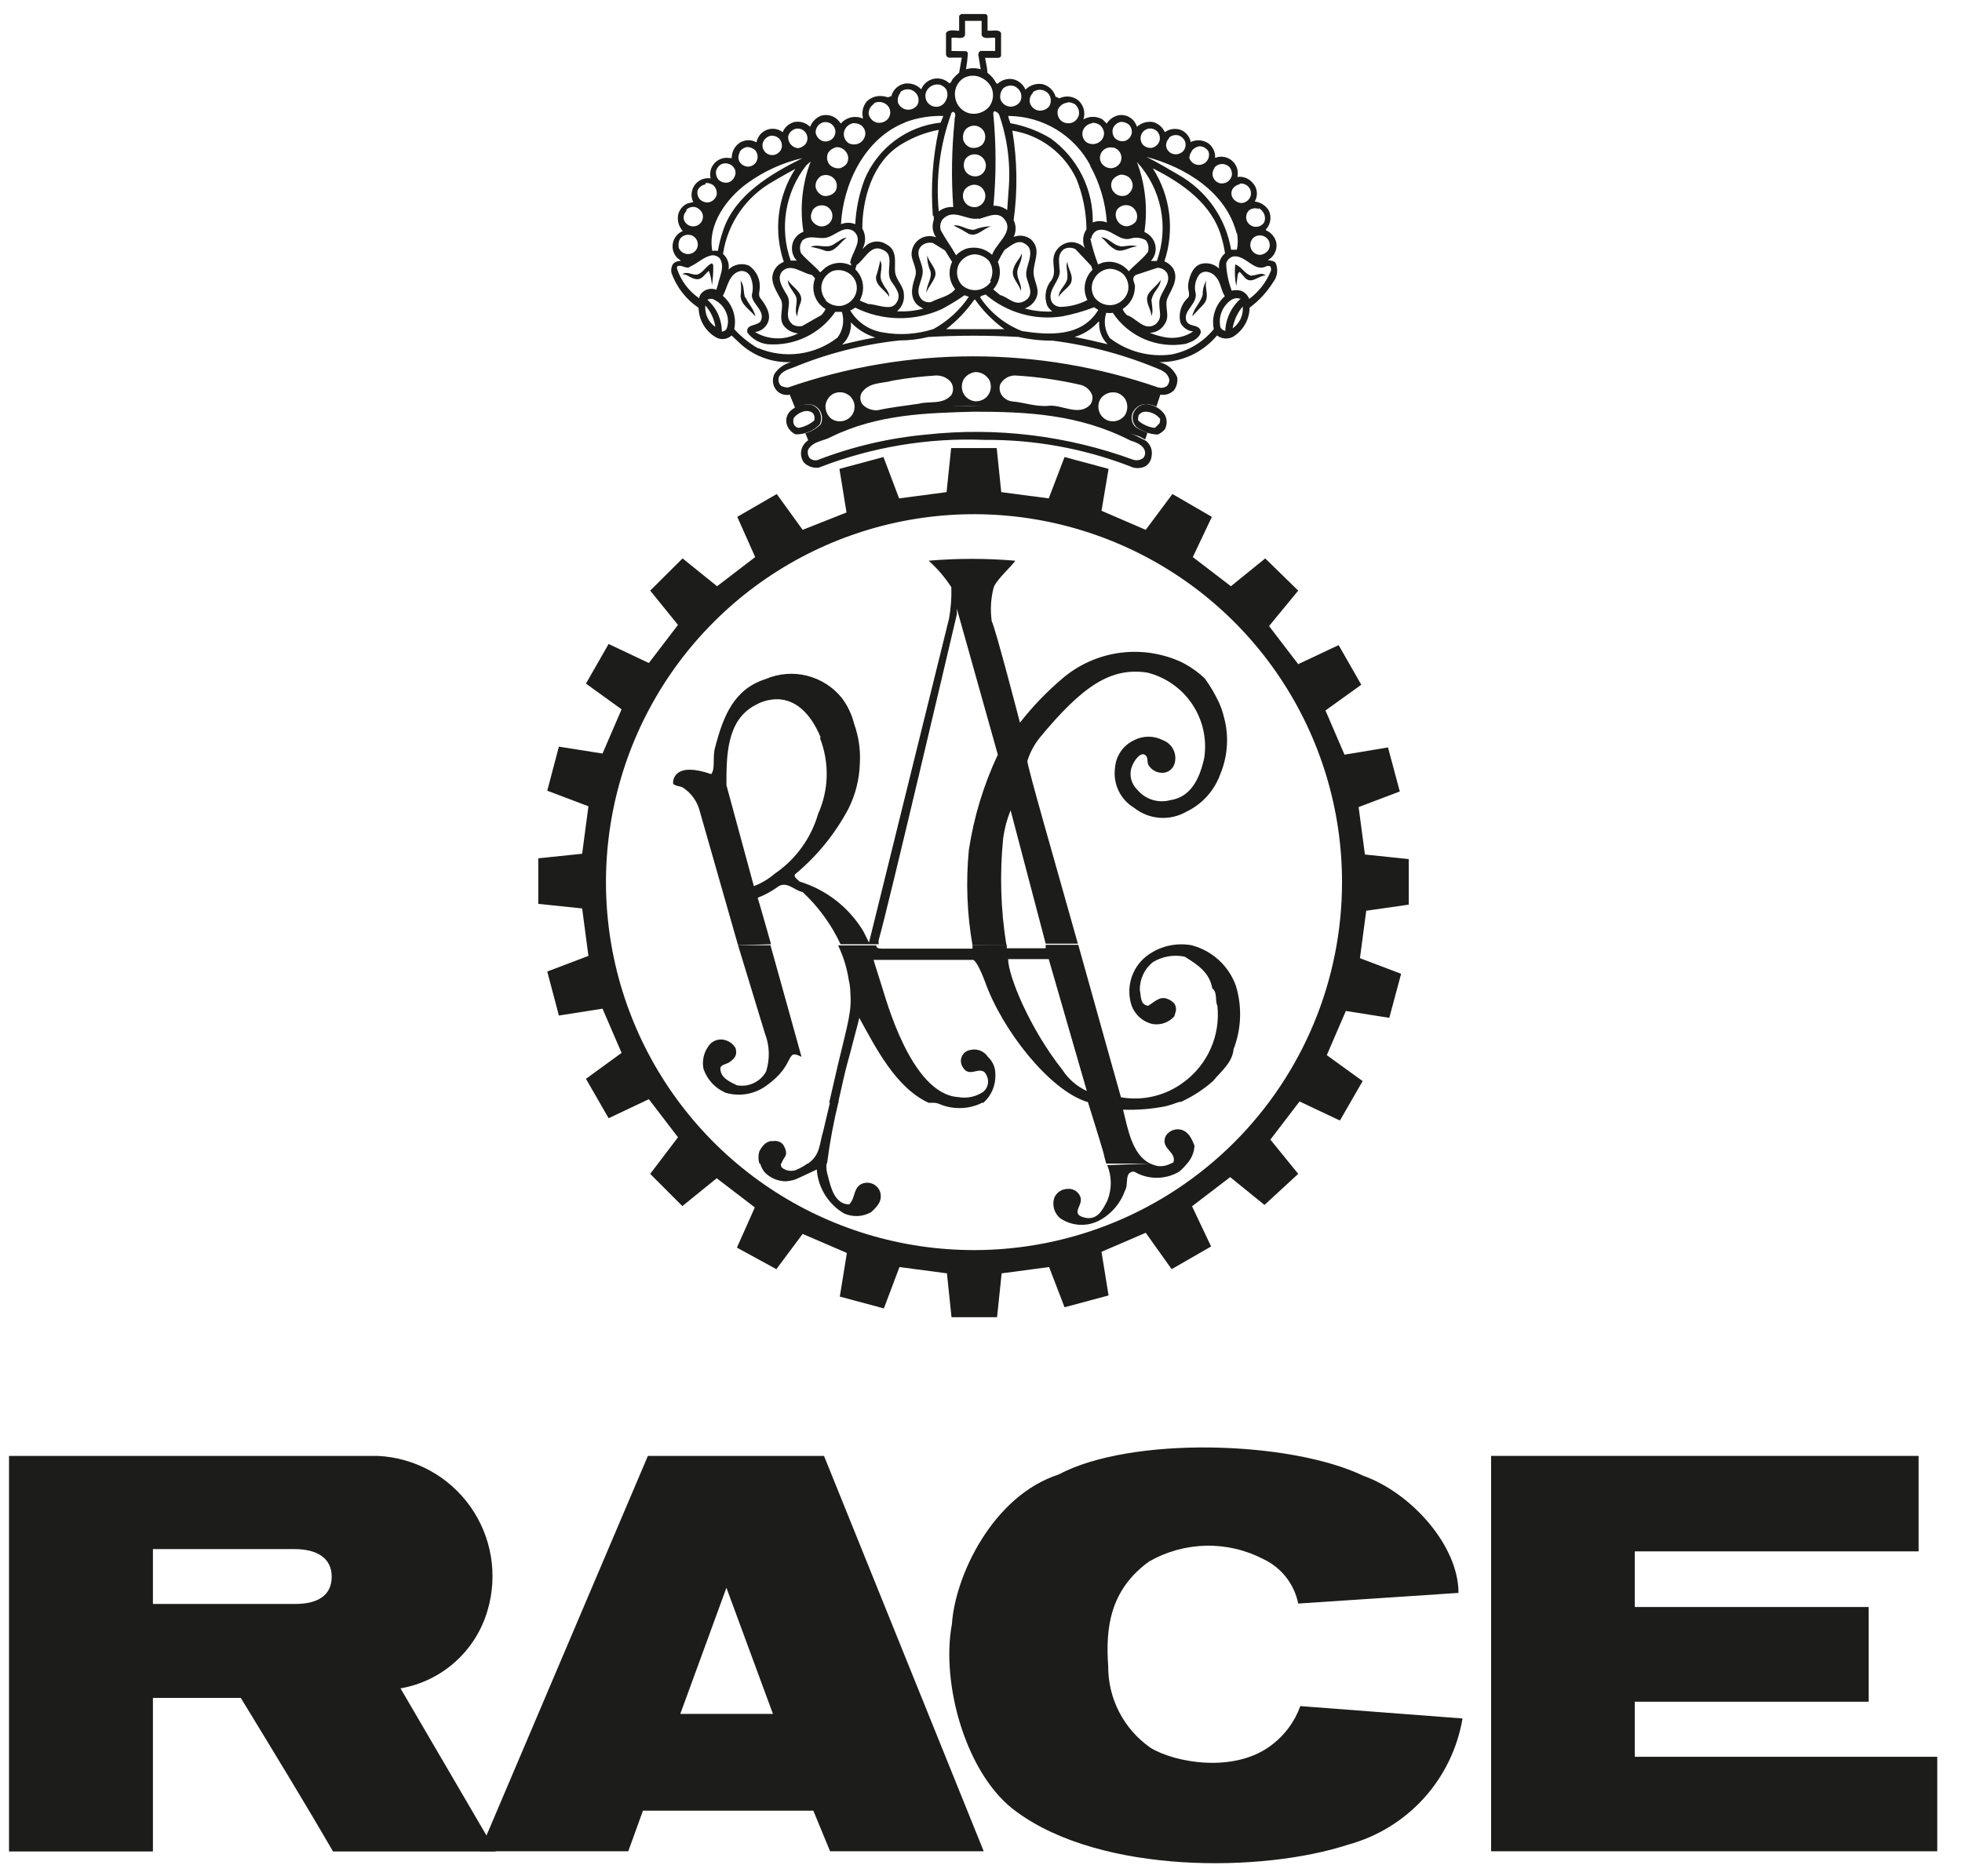 <svg width="69" height="66" viewBox="0 0 69 66" fill="none" xmlns="http://www.w3.org/2000/svg">
<g id="Group 412">
<path id="Vector" fill-rule="evenodd" clip-rule="evenodd" d="M11.665 55.463C11.665 54.793 11.129 54.492 10.358 54.492H5.378V56.422H10.358C11.176 56.429 11.665 56.12 11.665 55.463ZM13.281 51.214C13.924 51.244 14.552 51.42 15.117 51.729C15.682 52.038 16.169 52.471 16.541 52.996C16.913 53.522 17.161 54.125 17.265 54.76C17.369 55.396 17.327 56.047 17.142 56.663C16.938 57.358 16.544 57.982 16.003 58.464C15.463 58.947 14.799 59.268 14.085 59.391L17.437 65.129H11.712C10.707 63.393 9.574 61.543 8.468 59.726H5.378V65.129H0.317V51.214H13.281Z" fill="#1C1C1B"/>
<path id="Vector_2" fill-rule="evenodd" clip-rule="evenodd" d="M28.979 51.214L34.596 65.122H29.193L28.604 63.694H22.611L22.095 65.122H16.873L22.785 51.214H28.979ZM25.547 55.852L23.925 60.289H27.183L25.547 55.852Z" fill="#1C1C1B"/>
<path id="Vector_3" fill-rule="evenodd" clip-rule="evenodd" d="M47.941 51.911C49.644 52.521 51.293 54.377 51.293 56.033L45.656 56.408C45.588 56.071 45.443 55.754 45.231 55.483C45.019 55.212 44.747 54.994 44.436 54.847C43.812 54.522 43.117 54.359 42.415 54.373C41.712 54.388 41.024 54.578 40.414 54.927C39.026 55.932 38.879 57.273 38.973 58.614C38.97 59.175 39.103 59.729 39.361 60.227C39.619 60.725 39.994 61.154 40.454 61.476C41.299 62.005 43.45 62.401 44.758 61.355C45.203 61.01 45.54 60.545 45.729 60.015L51.434 60.45C51.258 61.497 50.785 62.471 50.073 63.258C49.36 64.044 48.436 64.61 47.412 64.888C44.416 65.873 38.758 65.933 35.762 63.741C33.986 62.481 33.081 59.244 33.477 57.132C33.59 55.423 34.918 52.621 37.223 51.871C39.777 50.51 45.361 50.678 47.941 51.911Z" fill="#1C1C1B"/>
<path id="Vector_4" fill-rule="evenodd" clip-rule="evenodd" d="M67.474 51.214V54.572H57.493V56.529H65.717V59.861H57.493V61.798H68.13V65.122H52.439V51.214H67.474Z" fill="#1C1C1B"/>
<path id="Vector_5" d="M39.918 15.005C39.855 14.938 39.814 14.853 39.801 14.762C39.788 14.671 39.803 14.578 39.844 14.495C39.887 14.413 39.952 14.343 40.031 14.293C40.109 14.244 40.2 14.216 40.293 14.214C40.423 14.217 40.551 14.247 40.669 14.301L40.836 13.798C36.642 12.213 32.014 12.213 27.819 13.798L27.766 13.865L27.967 14.361C28.14 14.245 28.351 14.2 28.557 14.234C28.665 14.267 28.759 14.336 28.825 14.428C28.872 14.501 28.901 14.585 28.908 14.671C28.915 14.758 28.9 14.845 28.865 14.924C28.714 15.074 28.527 15.183 28.322 15.239L28.443 15.534C28.443 15.534 32.672 12.853 40.072 15.353L40.273 15.46L40.354 15.226C40.199 15.172 40.053 15.098 39.918 15.005ZM30.011 14.515C29.975 14.598 29.917 14.669 29.844 14.722C29.771 14.775 29.685 14.808 29.596 14.817C29.465 14.833 29.334 14.8 29.227 14.723C29.16 14.666 29.108 14.593 29.074 14.512C29.04 14.43 29.026 14.342 29.032 14.254C29.043 14.173 29.073 14.095 29.118 14.026C29.163 13.958 29.223 13.9 29.294 13.858C29.393 13.806 29.507 13.787 29.618 13.803C29.729 13.82 29.831 13.873 29.91 13.952C29.981 14.026 30.028 14.118 30.046 14.219C30.064 14.319 30.052 14.422 30.011 14.515ZM33.456 13.899C33.148 14.247 32.685 14.1 32.324 14.2C31.848 14.274 31.358 14.321 30.883 14.428C30.786 14.438 30.689 14.427 30.598 14.396C30.506 14.364 30.423 14.314 30.353 14.247C30.3 14.189 30.268 14.115 30.259 14.037C30.251 13.959 30.267 13.88 30.306 13.812C30.574 13.43 31.043 13.496 31.392 13.389C31.898 13.3 32.408 13.24 32.92 13.208C33.012 13.206 33.104 13.223 33.189 13.257C33.274 13.292 33.352 13.344 33.416 13.409C33.473 13.477 33.508 13.56 33.515 13.648C33.522 13.735 33.502 13.823 33.456 13.899ZM34.71 13.952C34.653 14.011 34.584 14.056 34.507 14.084C34.431 14.112 34.349 14.122 34.267 14.113C34.174 14.099 34.086 14.059 34.013 13.999C33.94 13.939 33.884 13.86 33.852 13.771C33.83 13.698 33.822 13.621 33.83 13.545C33.838 13.469 33.862 13.396 33.899 13.329C33.945 13.263 34.005 13.207 34.074 13.166C34.144 13.124 34.221 13.097 34.301 13.088C34.404 13.086 34.506 13.114 34.595 13.167C34.684 13.22 34.756 13.297 34.804 13.389C34.843 13.482 34.856 13.585 34.839 13.684C34.822 13.784 34.778 13.877 34.71 13.952ZM38.349 14.227C37.954 14.663 37.344 14.227 36.895 14.274C36.446 14.321 36.044 14.16 35.595 14.12C35.519 14.111 35.446 14.085 35.381 14.044C35.316 14.004 35.261 13.95 35.219 13.885C35.187 13.833 35.166 13.774 35.158 13.713C35.15 13.652 35.154 13.589 35.172 13.53C35.221 13.432 35.297 13.35 35.391 13.293C35.484 13.236 35.592 13.207 35.702 13.208C36.483 13.254 37.259 13.366 38.021 13.543C38.113 13.569 38.196 13.617 38.265 13.682C38.334 13.748 38.386 13.829 38.416 13.919C38.434 14.026 38.41 14.136 38.349 14.227ZM39.563 14.602C39.507 14.68 39.431 14.74 39.344 14.778C39.257 14.816 39.161 14.829 39.067 14.817C38.974 14.804 38.888 14.766 38.815 14.707C38.743 14.648 38.689 14.57 38.658 14.482C38.629 14.402 38.62 14.316 38.632 14.232C38.643 14.148 38.675 14.068 38.725 13.999C38.791 13.919 38.878 13.86 38.977 13.827C39.075 13.795 39.181 13.792 39.281 13.818C39.414 13.859 39.525 13.951 39.59 14.073C39.63 14.156 39.649 14.249 39.644 14.341C39.639 14.434 39.611 14.524 39.563 14.602Z" fill="#1C1C1B"/>
<path id="Vector_6" d="M28.791 14.428C28.726 14.336 28.632 14.268 28.523 14.234C28.397 14.214 28.267 14.222 28.145 14.258C28.022 14.294 27.908 14.357 27.813 14.442C27.751 14.495 27.704 14.565 27.677 14.642C27.649 14.72 27.643 14.803 27.659 14.884C27.677 14.971 27.716 15.052 27.772 15.12C27.828 15.189 27.899 15.244 27.98 15.28C28.139 15.282 28.297 15.252 28.443 15.191C28.59 15.13 28.722 15.039 28.832 14.924C28.867 14.845 28.881 14.758 28.874 14.671C28.867 14.585 28.839 14.501 28.791 14.428ZM28.631 14.797C28.474 14.927 28.287 15.015 28.088 15.052C28.052 15.046 28.019 15.032 27.99 15.011C27.961 14.99 27.937 14.963 27.92 14.931C27.89 14.856 27.89 14.772 27.92 14.696C28.067 14.509 28.389 14.361 28.59 14.536C28.618 14.572 28.636 14.616 28.643 14.661C28.65 14.707 28.646 14.753 28.631 14.797Z" fill="#1C1C1B"/>
<path id="Vector_7" d="M40.964 14.589C40.889 14.479 40.789 14.388 40.673 14.323C40.556 14.258 40.427 14.22 40.294 14.214C40.206 14.221 40.122 14.25 40.049 14.3C39.976 14.349 39.917 14.416 39.878 14.495C39.837 14.578 39.822 14.671 39.835 14.762C39.848 14.853 39.889 14.938 39.952 15.005C40.169 15.18 40.437 15.279 40.716 15.286C40.81 15.244 40.895 15.182 40.964 15.105C41.007 15.026 41.029 14.937 41.029 14.847C41.029 14.757 41.007 14.668 40.964 14.589ZM40.743 14.918C40.706 14.972 40.658 15.018 40.602 15.052C40.395 15.024 40.199 14.938 40.039 14.804C39.999 14.737 40.039 14.69 40.039 14.616C40.066 14.574 40.104 14.539 40.149 14.516C40.193 14.492 40.243 14.481 40.294 14.482C40.39 14.485 40.485 14.508 40.572 14.551C40.659 14.594 40.735 14.655 40.796 14.73C40.805 14.794 40.793 14.86 40.763 14.918H40.743Z" fill="#1C1C1B"/>
<path id="Vector_8" d="M40.293 15.501C39.905 15.3 39.507 15.118 39.1 14.958C37.931 14.532 36.698 14.305 35.454 14.287C35.327 14.298 35.199 14.298 35.072 14.287H33.59C32.074 14.271 30.571 14.565 29.173 15.152C28.851 15.326 28.422 15.353 28.228 15.702C28.183 15.79 28.163 15.89 28.17 15.989C28.177 16.088 28.211 16.183 28.268 16.265C28.336 16.337 28.42 16.39 28.514 16.422C28.607 16.454 28.707 16.462 28.805 16.446C30.661 15.724 32.646 15.393 34.636 15.474C36.377 15.461 38.105 15.774 39.73 16.399C39.816 16.443 39.911 16.467 40.008 16.467C40.105 16.467 40.201 16.443 40.286 16.399C40.348 16.359 40.399 16.306 40.436 16.243C40.473 16.18 40.495 16.11 40.501 16.037C40.519 15.937 40.51 15.834 40.473 15.739C40.436 15.645 40.374 15.562 40.293 15.501ZM40.186 16.124C40.138 16.157 40.082 16.179 40.024 16.187C39.966 16.195 39.907 16.19 39.851 16.171C37.529 15.322 35.043 15.019 32.585 15.286C31.264 15.407 29.967 15.711 28.731 16.191C28.687 16.198 28.642 16.195 28.6 16.183C28.557 16.172 28.517 16.152 28.483 16.124C28.448 16.082 28.424 16.031 28.413 15.977C28.403 15.924 28.406 15.868 28.422 15.816C28.597 15.514 28.952 15.521 29.22 15.373C30.856 14.569 32.572 14.529 34.247 14.482C36.111 14.482 37.941 14.569 39.75 15.494C39.945 15.561 40.206 15.641 40.266 15.876C40.276 15.92 40.274 15.966 40.261 16.009C40.249 16.053 40.225 16.092 40.193 16.124H40.186Z" fill="#1C1C1B"/>
<path id="Vector_9" d="M49.543 31.822V30.22L48.002 30.059L47.78 28.39L49.228 27.841L48.813 26.292L47.284 26.547L46.614 24.992L47.874 24.087L47.077 22.693L45.656 23.363L44.63 22.023L45.656 20.776L44.496 19.643L43.289 20.622L41.949 19.596L42.619 18.182L41.232 17.378L40.293 18.638L38.738 17.967L38.986 16.493L37.438 16.077L36.882 17.532L35.212 17.311L35.052 15.762H33.45L33.289 17.311L31.62 17.532L31.07 16.077L29.522 16.493L29.77 18.028L28.228 18.638L27.317 17.378L25.929 18.182L26.559 19.596L25.218 20.622L24.005 19.643L22.866 20.776L23.844 21.982L22.819 23.323L21.404 22.653L20.607 24.047L21.86 24.952L21.19 26.507L19.655 26.265L19.246 27.814L20.694 28.363L20.473 30.032L18.931 30.193V31.795L20.473 31.956L20.694 33.625L19.246 34.175L19.655 35.723L21.19 35.482L21.86 37.037L20.607 37.949L21.404 39.336L22.819 38.666L23.844 40.006L22.866 41.293L23.998 42.426L25.205 41.447L26.546 42.473L25.916 43.887L27.303 44.645L28.228 43.405L29.783 44.075L29.535 45.61L31.084 46.026L31.633 44.571L33.302 44.792L33.463 46.334H35.065L35.226 44.792L36.895 44.571L37.438 45.985L38.986 45.57L38.738 44.035L40.293 43.365L41.205 44.645L42.592 43.847L41.922 42.433L43.263 41.407L44.469 42.386L45.656 41.293L44.677 40.087L45.703 38.746L47.123 39.417L47.921 38.029L46.661 37.117L47.331 35.562L48.859 35.804L49.275 34.255L47.827 33.706L48.048 32.037L49.543 31.822ZM34.261 43.974C31.7 43.976 29.197 43.218 27.067 41.796C24.938 40.374 23.278 38.353 22.297 35.987C21.317 33.622 21.06 31.019 21.559 28.508C22.058 25.996 23.291 23.689 25.102 21.879C26.912 20.068 29.219 18.836 31.73 18.336C34.242 17.837 36.845 18.094 39.21 19.075C41.576 20.055 43.597 21.715 45.019 23.845C46.44 25.974 47.199 28.477 47.197 31.038C47.195 34.468 45.832 37.758 43.406 40.184C40.98 42.609 37.691 43.973 34.261 43.974Z" fill="#1C1C1B"/>
<path id="Vector_10" fill-rule="evenodd" clip-rule="evenodd" d="M27.464 40.931C27.459 40.957 27.46 40.984 27.467 41.01C27.474 41.035 27.487 41.059 27.504 41.079C27.582 41.14 27.677 41.177 27.775 41.185C27.874 41.194 27.973 41.173 28.061 41.126C28.179 41.073 28.291 41.008 28.396 40.931H29.066C29.053 41.083 29.071 41.236 29.12 41.38C29.213 41.756 29.354 42.366 29.864 42.366C30.091 42.151 29.998 41.769 30.326 41.635C30.387 41.612 30.452 41.602 30.518 41.604C30.583 41.607 30.647 41.623 30.706 41.651C30.765 41.679 30.817 41.719 30.86 41.768C30.903 41.817 30.936 41.875 30.956 41.937C31.043 42.265 30.829 42.46 30.634 42.641C30.489 42.723 30.327 42.769 30.16 42.776C29.993 42.783 29.828 42.751 29.676 42.681C29.405 42.52 29.177 42.295 29.011 42.027C28.845 41.758 28.747 41.454 28.724 41.139C27.947 41.501 27.994 41.514 27.638 41.555C27.498 41.554 27.359 41.525 27.23 41.47C27.102 41.414 26.985 41.334 26.888 41.233C26.818 41.143 26.766 41.041 26.733 40.931H27.464ZM40.454 40.931C40.542 40.972 40.634 41.002 40.729 41.019C40.882 41.034 41.036 41.004 41.171 40.931H41.748C41.665 41.033 41.573 41.128 41.473 41.213C41.233 41.356 40.958 41.431 40.679 41.431C40.399 41.431 40.125 41.356 39.885 41.213C39.523 41.213 39.703 41.655 39.563 41.883C39.41 42.317 39.105 42.681 38.705 42.909C38.485 43.034 38.235 43.095 37.982 43.085C37.73 43.074 37.485 42.992 37.277 42.848C37.175 42.76 37.102 42.644 37.067 42.513C37.032 42.383 37.038 42.245 37.083 42.118C37.123 42.033 37.185 41.961 37.263 41.909C37.341 41.857 37.431 41.827 37.525 41.823C37.618 41.81 37.712 41.827 37.794 41.872C37.876 41.916 37.941 41.986 37.981 42.071C38.142 42.379 37.619 42.681 38.108 42.822C38.597 42.962 38.779 42.547 38.939 42.245C39.106 41.842 39.106 41.389 38.939 40.985L40.454 40.931Z" fill="#1C1C1B"/>
<path id="Vector_11" fill-rule="evenodd" clip-rule="evenodd" d="M29.495 38.733C29.317 39.457 29.18 40.191 29.086 40.931H28.416C28.858 40.616 28.805 40.261 28.959 39.758L29.2 38.733H29.495ZM34.603 38.733L34.469 38.827C34.239 38.927 33.992 38.979 33.741 38.979C33.491 38.979 33.243 38.927 33.014 38.827C32.9 38.794 32.788 38.753 32.679 38.706L34.603 38.733ZM41.533 38.733C41.359 38.805 41.18 38.866 40.997 38.914C40.503 39.012 39.999 39.052 39.496 39.035C39.657 39.665 39.804 40.623 40.454 40.931H38.906C38.866 40.791 38.826 40.657 38.799 40.523C38.691 40.141 38.249 38.733 38.249 38.733H41.533ZM26.707 40.931C26.663 40.789 26.663 40.638 26.707 40.496C26.801 40.315 26.955 40.114 27.196 40.141C27.26 40.128 27.326 40.134 27.388 40.156C27.449 40.178 27.503 40.217 27.545 40.268C27.612 40.389 27.699 40.556 27.605 40.697C27.552 40.769 27.509 40.848 27.478 40.931H26.707ZM41.172 40.931L41.265 40.891C41.393 40.509 40.789 40.409 40.997 39.959C41.055 39.867 41.141 39.796 41.242 39.757C41.344 39.718 41.456 39.714 41.56 39.745C41.822 39.832 41.916 40.08 42.009 40.301C41.996 40.535 41.904 40.757 41.748 40.931H41.172Z" fill="#1C1C1B"/>
<path id="Vector_12" fill-rule="evenodd" clip-rule="evenodd" d="M27.096 33.25C27.558 34.899 28.188 37.178 28.188 37.178C27.598 36.863 28.014 37.446 26.941 38.197C26.738 38.344 26.503 38.442 26.256 38.484C26.008 38.526 25.754 38.51 25.514 38.438C25.335 38.36 25.174 38.246 25.041 38.103C24.908 37.96 24.807 37.791 24.743 37.607C24.713 37.469 24.713 37.328 24.742 37.19C24.771 37.053 24.828 36.923 24.91 36.809C24.975 36.705 25.075 36.628 25.191 36.59C25.308 36.552 25.433 36.556 25.547 36.601C25.683 36.65 25.797 36.745 25.869 36.87C25.929 37.097 25.869 37.225 25.621 37.386C25.487 37.446 25.339 37.466 25.333 37.587C25.333 37.915 25.681 38.063 25.916 38.176C26.116 38.214 26.322 38.187 26.506 38.1C26.69 38.014 26.842 37.871 26.941 37.694C27.082 37.256 27.068 36.782 26.901 36.353L25.956 33.25H27.096ZM34.201 33.25V33.371H33.812C32.847 33.371 32.123 33.371 31.131 33.371C30.923 33.371 30.822 33.371 30.816 33.257H29.475C29.66 33.643 29.786 34.054 29.85 34.477C29.883 34.611 29.901 34.748 29.904 34.885C29.958 35.556 29.837 35.924 29.468 37.453L29.16 38.793H29.475L29.676 37.902C29.736 37.62 29.904 37.024 29.904 37.024C29.904 37.024 30.058 36.414 30.166 36.025L30.219 35.804C30.802 36.863 31.506 38.264 32.659 38.793H34.583C34.723 38.669 34.834 38.514 34.907 38.342C34.98 38.169 35.013 37.982 35.005 37.794C35.008 37.679 34.986 37.564 34.941 37.458C34.896 37.352 34.828 37.256 34.744 37.178C34.677 37.077 34.581 36.999 34.468 36.955C34.354 36.912 34.23 36.905 34.114 36.937C34.049 36.948 33.988 36.976 33.937 37.017C33.886 37.058 33.846 37.112 33.821 37.173C33.796 37.234 33.787 37.3 33.795 37.365C33.803 37.431 33.827 37.493 33.865 37.547C34.114 37.975 34.536 37.372 34.717 37.875C34.752 37.966 34.759 38.066 34.735 38.161C34.711 38.256 34.657 38.341 34.583 38.404C34.324 38.581 34.006 38.648 33.698 38.592C32.022 38.485 31.131 35.033 31.017 34.711C30.769 33.934 30.722 33.766 30.722 33.766H34.194C34.194 33.766 34.308 33.659 34.636 34.517C35.226 36.206 36.895 38.344 38.229 38.76H41.534C41.946 38.571 42.327 38.323 42.666 38.022C42.941 37.681 43.337 37.392 43.384 36.903C43.658 36.191 43.687 35.407 43.464 34.678C43.34 34.33 43.133 34.019 42.861 33.77C42.588 33.521 42.259 33.342 41.902 33.25C41.616 33.199 41.323 33.21 41.041 33.282C40.76 33.355 40.498 33.488 40.273 33.672C40.049 33.863 39.882 34.113 39.792 34.394C39.702 34.675 39.693 34.975 39.764 35.261C39.809 35.449 39.907 35.621 40.046 35.756C40.184 35.892 40.359 35.985 40.548 36.025C40.686 36.045 40.827 36.031 40.959 35.983C41.09 35.935 41.207 35.855 41.299 35.75C41.346 35.583 41.406 35.469 41.299 35.301C41.23 35.224 41.142 35.166 41.044 35.133C40.776 35.033 40.589 35.261 40.374 35.381C40.086 35.334 40.133 35.033 40.086 34.832C40.081 34.644 40.12 34.457 40.199 34.286C40.278 34.115 40.395 33.965 40.542 33.846C40.877 33.642 41.277 33.573 41.661 33.652C42.097 33.92 42.539 34.202 42.633 34.765C42.827 34.919 42.72 35.187 42.814 35.381C42.868 35.892 42.788 36.409 42.581 36.879C42.374 37.35 42.048 37.758 41.634 38.063C41.322 38.299 40.965 38.469 40.584 38.561C40.203 38.654 39.808 38.666 39.422 38.599C39.422 38.599 38.692 36.005 37.921 33.236H36.775V33.357H35.407C35.404 33.317 35.404 33.277 35.407 33.236L34.201 33.25ZM36.882 33.739L38.222 38.378C37.869 38.214 37.569 37.954 37.358 37.627C36.205 36.172 35.454 34.316 35.454 33.739H36.882Z" fill="#1C1C1B"/>
<path id="Vector_13" fill-rule="evenodd" clip-rule="evenodd" d="M25.956 33.25L24.616 28.558C24.531 28.2 24.31 27.889 23.999 27.693C23.912 27.653 23.67 27.64 23.67 27.539C23.67 27.439 23.717 26.782 25.011 27.231C25.165 27.043 25.051 26.661 25.145 26.306C25.44 25.173 25.815 24.241 26.928 23.886C27.387 23.69 27.897 23.649 28.381 23.77C28.866 23.891 29.297 24.167 29.609 24.556C29.812 24.826 29.957 25.134 30.038 25.461C30.199 25.907 30.267 26.382 30.239 26.855C30.223 27.405 30.088 27.945 29.844 28.437C29.376 29.324 28.738 30.11 27.967 30.75C27.887 30.837 28.061 30.951 28.121 31.011C29.062 31.298 29.862 31.924 30.367 32.767L30.561 33.156L33.376 21.761C33.441 21.396 33.468 21.026 33.457 20.655C33.233 20.311 32.965 19.997 32.659 19.724C33.672 19.637 34.69 19.637 35.702 19.724C35.655 19.844 35.032 20.394 34.945 20.669C34.844 21.056 34.822 21.459 34.878 21.855C34.998 22.056 35.87 25.421 35.87 25.421C36.313 24.853 36.814 24.332 37.364 23.866C37.935 23.378 38.635 23.066 39.379 22.965C40.123 22.864 40.88 22.979 41.56 23.296C41.856 23.446 42.13 23.638 42.371 23.866C42.566 24.135 42.734 24.422 42.874 24.724C42.948 24.89 43.006 25.063 43.048 25.24C43.224 25.895 43.179 26.59 42.921 27.217C42.818 27.509 42.659 27.778 42.452 28.008C42.245 28.238 41.994 28.425 41.715 28.558C41.43 28.719 41.104 28.792 40.778 28.767C40.452 28.742 40.141 28.62 39.885 28.417C39.646 28.273 39.455 28.063 39.336 27.811C39.217 27.559 39.175 27.278 39.214 27.003C39.23 26.797 39.3 26.599 39.418 26.429C39.536 26.259 39.697 26.124 39.885 26.038C40.041 25.956 40.215 25.914 40.391 25.914C40.567 25.914 40.74 25.956 40.897 26.038C41.057 26.097 41.189 26.215 41.265 26.369C41.341 26.522 41.356 26.698 41.306 26.862C41.278 26.96 41.218 27.045 41.135 27.104C41.052 27.162 40.951 27.191 40.85 27.184C40.764 27.181 40.68 27.158 40.605 27.118C40.529 27.077 40.464 27.019 40.414 26.949C40.307 26.822 40.414 26.634 40.253 26.547C40.093 26.46 39.858 26.775 39.784 27.03C39.75 27.161 39.751 27.299 39.787 27.43C39.824 27.561 39.894 27.679 39.992 27.774C40.128 27.94 40.309 28.064 40.513 28.131C40.718 28.198 40.937 28.204 41.145 28.149C41.889 28.042 42.191 27.385 42.351 26.661C42.451 26 42.3 25.325 41.928 24.77C41.556 24.214 40.99 23.818 40.34 23.658C39.087 23.477 38.108 24.08 36.56 25.957C36.368 26.198 36.222 26.474 36.131 26.768C36.131 26.976 37.063 30.187 37.907 33.196H36.775L35.541 28.504C35.413 28.818 35.326 29.147 35.28 29.483C35.154 30.738 35.192 32.005 35.394 33.25H34.201C34.007 32.144 33.965 31.016 34.073 29.898C34.249 28.738 34.592 27.609 35.092 26.547L33.651 21.413V21.607C33.47 22.378 31.225 31.956 30.903 33.062C30.895 33.113 30.895 33.165 30.903 33.216H29.562C29.239 32.525 28.786 31.901 28.228 31.38C27.954 31.333 27.712 31.011 27.397 31.165C27.167 31.337 26.914 31.477 26.646 31.581C26.693 31.728 26.888 32.399 27.116 33.216L25.956 33.25ZM28.832 25.95C29.001 26.379 29.083 26.837 29.073 27.297C29.063 27.758 28.96 28.211 28.771 28.632C28.522 29.49 27.982 30.234 27.243 30.736C27.026 30.922 26.779 31.069 26.512 31.172L25.547 27.619C25.547 26.594 25.547 25.327 26.573 24.798C26.746 24.698 26.938 24.635 27.136 24.61C27.98 24.496 28.543 25.16 28.865 25.95H28.832Z" fill="#1C1C1B"/>
<path id="Vector_14" d="M34.261 8.081C34.452 8.001 34.657 7.96 34.864 7.96C34.583 8.02 34.362 8.362 34.06 8.221C33.891 8.116 33.716 8.02 33.537 7.933C33.778 7.886 34.013 8.107 34.261 8.081Z" fill="#1C1C1B"/>
<path id="Vector_15" d="M29.783 8.362C29.549 8.496 29.368 8.905 29.033 8.825C28.863 8.761 28.688 8.714 28.51 8.684C28.785 8.556 29.073 8.791 29.368 8.563C29.502 8.489 29.622 8.362 29.783 8.362Z" fill="#1C1C1B"/>
<path id="Vector_16" d="M39.402 8.67C39.583 8.67 39.811 8.597 39.998 8.67C39.717 8.67 39.469 8.918 39.208 8.771C38.946 8.623 38.906 8.463 38.718 8.349C38.973 8.349 39.154 8.63 39.389 8.657L39.402 8.67Z" fill="#1C1C1B"/>
<path id="Vector_17" d="M35.776 9.616C35.776 9.823 35.957 10.051 35.897 10.232C35.843 9.978 35.561 9.783 35.628 9.502C35.695 9.22 35.863 9.126 35.93 8.918C35.97 9.16 35.763 9.408 35.776 9.589V9.616Z" fill="#1C1C1B"/>
<path id="Vector_18" d="M32.88 9.736C32.813 9.931 32.646 10.091 32.579 10.293C32.579 10.031 32.78 9.797 32.726 9.549C32.645 9.37 32.603 9.175 32.605 8.979C32.672 9.24 32.981 9.468 32.88 9.736Z" fill="#1C1C1B"/>
<path id="Vector_19" d="M31.043 9.964C31.11 10.125 31.285 10.266 31.271 10.44C31.137 10.205 30.775 10.044 30.809 9.729C30.869 9.545 30.918 9.357 30.956 9.166C31.09 9.421 30.862 9.696 31.043 9.964Z" fill="#1C1C1B"/>
<path id="Vector_20" d="M37.66 9.964C37.545 10.152 37.324 10.266 37.23 10.447C37.23 10.185 37.519 10.011 37.539 9.776C37.559 9.542 37.465 9.374 37.539 9.2C37.539 9.468 37.794 9.696 37.646 9.991L37.66 9.964Z" fill="#1C1C1B"/>
<path id="Vector_21" d="M25.084 9.368C25.087 9.592 25.071 9.816 25.038 10.038C25.026 9.864 24.99 9.692 24.93 9.528C24.783 9.636 24.696 9.857 24.468 9.817C24.24 9.776 24.173 9.636 23.998 9.649C24.153 9.515 24.374 9.709 24.548 9.649C24.722 9.589 24.836 9.354 25.024 9.267C25.064 9.267 25.078 9.314 25.084 9.347V9.368Z" fill="#1C1C1B"/>
<path id="Vector_22" d="M44.041 9.689C44.195 9.689 44.355 9.562 44.51 9.689C44.248 9.689 43.993 10.045 43.752 9.736L43.605 9.569C43.551 9.569 43.558 9.622 43.531 9.649L43.477 10.065C43.43 9.829 43.416 9.587 43.437 9.347V9.301C43.678 9.381 43.766 9.636 44.014 9.703L44.041 9.689Z" fill="#1C1C1B"/>
<path id="Vector_23" d="M28.161 10.628C28.097 10.789 28.055 10.958 28.034 11.13C27.907 10.855 28.101 10.601 27.967 10.38C27.833 10.158 27.712 10.051 27.706 9.85C27.84 10.085 28.275 10.299 28.161 10.628Z" fill="#1C1C1B"/>
<path id="Vector_24" d="M40.495 10.527C40.495 10.688 40.575 10.943 40.495 11.124C40.495 10.862 40.2 10.574 40.421 10.293C40.542 10.132 40.709 10.024 40.817 9.85C40.817 10.098 40.542 10.272 40.508 10.52L40.495 10.527Z" fill="#1C1C1B"/>
<path id="Vector_25" d="M26.218 10.46C26.318 10.688 26.519 10.876 26.566 11.13C26.358 10.882 26.064 10.722 26.044 10.413C26.07 10.233 26.07 10.05 26.044 9.87C26.191 10.071 26.131 10.259 26.204 10.473L26.218 10.46Z" fill="#1C1C1B"/>
<path id="Vector_26" d="M42.304 10.728L41.929 11.124C41.976 10.849 42.237 10.634 42.297 10.36C42.294 10.188 42.338 10.019 42.425 9.87C42.344 10.179 42.579 10.447 42.304 10.728Z" fill="#1C1C1B"/>
<path id="Vector_27" d="M44.865 9.254C44.811 9.173 44.684 9.166 44.59 9.153L44.697 9.073C44.772 9.006 44.829 8.921 44.862 8.826C44.895 8.731 44.903 8.629 44.885 8.53C44.862 8.435 44.817 8.347 44.755 8.273C44.692 8.198 44.612 8.139 44.523 8.101V8.067C44.605 7.978 44.657 7.866 44.674 7.747C44.691 7.627 44.671 7.505 44.617 7.397C44.563 7.312 44.492 7.241 44.407 7.187C44.322 7.134 44.227 7.1 44.128 7.089C44.19 6.983 44.215 6.86 44.199 6.738C44.184 6.617 44.128 6.504 44.041 6.418C43.976 6.345 43.895 6.289 43.803 6.255C43.712 6.221 43.614 6.211 43.518 6.224C43.541 6.12 43.536 6.012 43.502 5.912C43.469 5.811 43.408 5.721 43.328 5.652C43.247 5.583 43.149 5.538 43.044 5.52C42.94 5.503 42.832 5.514 42.733 5.554C42.74 5.452 42.72 5.35 42.675 5.259C42.63 5.167 42.563 5.088 42.479 5.031C42.389 4.975 42.287 4.942 42.181 4.936C42.076 4.93 41.971 4.951 41.875 4.997C41.857 4.902 41.815 4.812 41.753 4.737C41.691 4.662 41.611 4.604 41.52 4.568C41.428 4.536 41.329 4.527 41.232 4.541C41.135 4.555 41.043 4.592 40.964 4.649C40.926 4.562 40.868 4.485 40.797 4.424C40.725 4.362 40.64 4.318 40.548 4.293C40.448 4.277 40.345 4.283 40.247 4.312C40.15 4.341 40.06 4.392 39.985 4.461C39.958 4.377 39.915 4.3 39.858 4.233C39.794 4.164 39.715 4.111 39.626 4.079C39.537 4.048 39.442 4.038 39.348 4.052C39.261 4.07 39.178 4.106 39.104 4.156C39.031 4.207 38.968 4.272 38.919 4.347C38.866 4.293 38.832 4.253 38.772 4.2C38.67 4.141 38.554 4.11 38.437 4.11C38.319 4.11 38.204 4.141 38.102 4.2C38.141 4.082 38.144 3.956 38.112 3.837C38.08 3.718 38.013 3.611 37.921 3.529C37.827 3.455 37.714 3.409 37.595 3.397C37.477 3.386 37.357 3.408 37.25 3.462C37.212 3.434 37.169 3.414 37.123 3.402C37.093 3.294 37.033 3.195 36.952 3.118C36.871 3.04 36.77 2.985 36.661 2.96C36.553 2.941 36.442 2.949 36.338 2.983C36.234 3.017 36.14 3.075 36.064 3.154C36.027 3.066 35.971 2.987 35.898 2.925C35.826 2.862 35.741 2.816 35.648 2.792C35.551 2.769 35.449 2.771 35.352 2.797C35.255 2.823 35.166 2.872 35.092 2.939H35.045C34.968 2.789 34.858 2.659 34.724 2.557C34.724 2.397 34.67 2.202 34.643 2.035H35.119C35.138 2.032 35.156 2.024 35.171 2.012C35.186 2.001 35.198 1.985 35.206 1.968V1.163C35.132 1.009 34.891 1.103 34.73 1.076V0.56C34.718 0.532 34.697 0.508 34.67 0.493H33.805L33.731 0.553C33.731 0.748 33.731 0.915 33.731 1.083C33.577 1.083 33.356 1.016 33.269 1.163V1.901C33.268 1.93 33.278 1.959 33.296 1.982C33.315 2.006 33.34 2.022 33.37 2.028H33.825L33.731 2.557C33.658 2.615 33.59 2.68 33.53 2.752C33.47 2.805 33.463 2.906 33.39 2.933C33.318 2.863 33.23 2.811 33.134 2.783C33.038 2.755 32.936 2.751 32.838 2.772C32.74 2.792 32.649 2.837 32.572 2.901C32.495 2.965 32.435 3.048 32.398 3.141C32.325 3.065 32.236 3.007 32.137 2.972C32.038 2.937 31.932 2.926 31.828 2.939C31.712 2.959 31.605 3.013 31.52 3.092C31.434 3.172 31.373 3.275 31.345 3.389H31.305C31.224 3.456 31.157 3.389 31.077 3.389C30.97 3.368 30.86 3.374 30.756 3.405C30.653 3.437 30.558 3.493 30.48 3.57C30.413 3.653 30.366 3.751 30.343 3.856C30.321 3.961 30.325 4.069 30.353 4.173C30.221 4.113 30.073 4.098 29.932 4.129C29.791 4.161 29.663 4.237 29.569 4.347C29.522 4.275 29.463 4.212 29.395 4.159C29.32 4.105 29.234 4.069 29.144 4.054C29.053 4.039 28.96 4.045 28.872 4.072C28.785 4.107 28.705 4.159 28.64 4.226C28.574 4.293 28.523 4.373 28.49 4.461C28.418 4.39 28.33 4.337 28.233 4.308C28.136 4.278 28.033 4.274 27.933 4.293C27.842 4.317 27.758 4.361 27.687 4.423C27.616 4.484 27.56 4.562 27.525 4.649C27.446 4.588 27.354 4.549 27.256 4.535C27.158 4.521 27.058 4.533 26.966 4.568C26.873 4.604 26.792 4.663 26.729 4.739C26.666 4.815 26.624 4.907 26.606 5.004L26.465 4.95C26.373 4.927 26.276 4.926 26.184 4.95C26.091 4.973 26.006 5.019 25.936 5.084C25.871 5.145 25.819 5.219 25.784 5.301C25.75 5.383 25.733 5.471 25.735 5.56C25.735 5.56 25.681 5.56 25.661 5.56C25.566 5.543 25.468 5.55 25.375 5.58C25.283 5.611 25.2 5.664 25.134 5.734C25.067 5.805 25.019 5.891 24.994 5.984C24.969 6.078 24.968 6.177 24.991 6.271H24.85C24.756 6.28 24.666 6.311 24.586 6.363C24.507 6.414 24.442 6.484 24.395 6.567C24.349 6.649 24.324 6.741 24.321 6.836C24.319 6.93 24.339 7.024 24.381 7.109L24.18 7.156C24.099 7.191 24.027 7.244 23.97 7.312C23.913 7.379 23.873 7.459 23.851 7.544C23.831 7.647 23.834 7.754 23.862 7.855C23.89 7.956 23.942 8.05 24.012 8.128C23.923 8.165 23.844 8.223 23.783 8.299C23.722 8.374 23.681 8.463 23.663 8.558C23.645 8.653 23.651 8.751 23.68 8.843C23.71 8.935 23.762 9.019 23.831 9.086C23.831 9.086 23.925 9.14 23.939 9.18C23.891 9.177 23.843 9.183 23.798 9.2C23.753 9.216 23.712 9.241 23.677 9.274C23.645 9.322 23.623 9.377 23.612 9.435C23.602 9.493 23.603 9.552 23.617 9.609C23.797 10.106 24.13 10.533 24.569 10.829C24.572 11.045 24.633 11.256 24.745 11.441C24.857 11.626 25.015 11.778 25.205 11.881C25.291 11.922 25.386 11.936 25.479 11.922C25.573 11.907 25.659 11.865 25.728 11.801L25.963 12.022C26.207 12.262 26.497 12.45 26.817 12.573C27.136 12.697 27.477 12.753 27.82 12.739C27.585 12.799 27.38 12.942 27.243 13.141C27.194 13.233 27.173 13.338 27.184 13.442C27.195 13.546 27.236 13.644 27.303 13.724C27.36 13.79 27.432 13.839 27.513 13.867C27.594 13.895 27.681 13.902 27.766 13.885C28.476 13.664 29.147 13.463 29.884 13.289C33.208 12.534 36.67 12.647 39.938 13.617C40.381 13.684 40.87 14.113 41.279 13.738C41.33 13.672 41.367 13.596 41.387 13.516C41.408 13.435 41.412 13.351 41.4 13.269C41.344 13.136 41.258 13.02 41.149 12.927C41.039 12.835 40.909 12.771 40.77 12.739C41.156 12.743 41.539 12.661 41.891 12.499C42.242 12.336 42.553 12.098 42.8 11.801C42.878 11.86 42.97 11.896 43.068 11.906C43.165 11.915 43.263 11.898 43.35 11.854C43.529 11.748 43.679 11.597 43.783 11.416C43.888 11.235 43.944 11.031 43.947 10.822C44.275 10.579 44.554 10.277 44.771 9.931C44.846 9.837 44.894 9.724 44.911 9.605C44.927 9.486 44.911 9.364 44.865 9.254ZM44.61 8.449C44.64 8.501 44.655 8.56 44.655 8.62C44.655 8.68 44.64 8.739 44.61 8.791C44.577 8.839 44.534 8.879 44.484 8.909C44.435 8.939 44.38 8.958 44.322 8.965C44.253 8.966 44.185 8.946 44.127 8.908C44.069 8.869 44.024 8.815 43.997 8.751C43.97 8.687 43.964 8.616 43.977 8.548C43.991 8.48 44.025 8.418 44.074 8.369C44.115 8.332 44.165 8.305 44.218 8.291C44.272 8.277 44.328 8.276 44.382 8.288C44.429 8.298 44.474 8.318 44.513 8.346C44.552 8.373 44.585 8.408 44.61 8.449ZM44.268 7.323C44.347 7.364 44.411 7.43 44.449 7.511C44.474 7.562 44.487 7.618 44.487 7.675C44.487 7.732 44.474 7.788 44.449 7.839C44.408 7.892 44.353 7.933 44.291 7.957C44.228 7.98 44.16 7.986 44.094 7.973C43.999 7.949 43.917 7.889 43.866 7.806C43.832 7.742 43.819 7.668 43.828 7.596C43.838 7.524 43.87 7.457 43.92 7.404C43.968 7.365 44.026 7.34 44.087 7.33C44.148 7.321 44.211 7.328 44.268 7.35V7.323ZM43.598 6.458C43.648 6.452 43.7 6.456 43.748 6.471C43.797 6.487 43.842 6.512 43.88 6.546C43.929 6.589 43.964 6.646 43.982 6.709C44 6.771 43.999 6.838 43.98 6.901C43.957 6.966 43.916 7.024 43.861 7.067C43.807 7.11 43.741 7.136 43.672 7.142C43.574 7.14 43.481 7.102 43.41 7.035C43.36 6.99 43.326 6.929 43.312 6.863C43.299 6.796 43.308 6.727 43.337 6.666C43.363 6.619 43.4 6.579 43.444 6.547C43.488 6.516 43.538 6.495 43.591 6.485L43.598 6.458ZM42.72 5.882C42.753 5.847 42.792 5.819 42.836 5.799C42.88 5.779 42.927 5.769 42.975 5.768C43.063 5.768 43.148 5.799 43.216 5.855C43.259 5.898 43.291 5.952 43.309 6.01C43.326 6.069 43.329 6.131 43.317 6.19C43.29 6.279 43.233 6.355 43.156 6.405C43.076 6.449 42.983 6.463 42.894 6.445C42.833 6.427 42.777 6.393 42.733 6.345C42.69 6.298 42.66 6.24 42.646 6.177C42.639 6.13 42.641 6.082 42.652 6.036C42.664 5.99 42.684 5.947 42.713 5.909L42.72 5.882ZM41.916 5.299C41.982 5.215 42.078 5.16 42.184 5.145C42.247 5.146 42.309 5.163 42.365 5.195C42.42 5.226 42.466 5.271 42.499 5.326C42.515 5.37 42.522 5.416 42.52 5.463C42.517 5.51 42.506 5.556 42.486 5.598C42.466 5.64 42.438 5.678 42.403 5.71C42.369 5.741 42.328 5.766 42.284 5.782C42.24 5.797 42.194 5.804 42.147 5.802C42.1 5.8 42.054 5.789 42.012 5.769C41.97 5.749 41.932 5.721 41.9 5.686C41.869 5.651 41.844 5.611 41.828 5.567C41.827 5.48 41.855 5.395 41.909 5.326L41.916 5.299ZM41.125 4.83C41.172 4.792 41.228 4.767 41.288 4.757C41.348 4.746 41.409 4.751 41.467 4.769C41.55 4.803 41.619 4.865 41.661 4.944C41.692 5.006 41.702 5.076 41.691 5.144C41.681 5.213 41.649 5.276 41.601 5.326C41.554 5.37 41.497 5.402 41.435 5.417C41.372 5.433 41.307 5.431 41.245 5.413C41.186 5.395 41.133 5.361 41.092 5.315C41.051 5.269 41.023 5.212 41.011 5.151C41.006 5.097 41.014 5.043 41.032 4.992C41.051 4.941 41.08 4.895 41.118 4.856L41.125 4.83ZM43.498 8.181C43.541 8.38 43.541 8.586 43.498 8.784H43.296C43.204 8.235 42.99 7.713 42.67 7.258C42.35 6.802 41.932 6.423 41.446 6.15C41.078 5.936 40.702 5.708 40.32 5.52C41.668 5.875 43.122 6.747 43.491 8.215L43.498 8.181ZM42.888 9.461C42.809 9.382 42.713 9.323 42.606 9.29C42.5 9.258 42.387 9.252 42.278 9.274C41.963 9.334 41.842 9.696 41.795 9.944C41.748 10.192 41.862 10.299 41.795 10.46C41.668 10.569 41.575 10.713 41.526 10.873C41.478 11.033 41.476 11.204 41.52 11.365C41.564 11.447 41.627 11.517 41.704 11.568C41.782 11.619 41.87 11.651 41.963 11.66C41.679 11.85 41.334 11.924 40.997 11.868C40.805 11.834 40.616 11.78 40.434 11.707C40.542 11.705 40.648 11.675 40.741 11.62C40.834 11.565 40.911 11.486 40.964 11.392C41.151 11.137 40.964 10.802 41.038 10.547C41.111 10.293 41.48 9.877 41.272 9.468C41.197 9.344 41.084 9.248 40.95 9.193C41.131 8.652 41.188 8.077 41.117 7.511C41.046 6.945 40.85 6.402 40.542 5.922C41.587 6.445 42.646 7.189 42.961 8.362C43.014 8.542 43.054 8.726 43.082 8.912C42.998 8.981 42.935 9.072 42.899 9.175C42.864 9.278 42.857 9.389 42.881 9.495L42.888 9.461ZM26.72 10.46C26.667 10.353 26.72 10.219 26.72 10.125C26.73 9.972 26.7 9.82 26.633 9.682C26.566 9.545 26.464 9.427 26.338 9.341C26.218 9.292 26.086 9.28 25.959 9.305C25.831 9.33 25.714 9.391 25.621 9.481C25.639 9.381 25.631 9.277 25.596 9.181C25.562 9.085 25.504 8.999 25.427 8.932C25.507 8.397 25.709 7.887 26.019 7.443C26.328 6.999 26.735 6.632 27.209 6.371C27.451 6.224 27.712 6.083 27.967 5.942C27.659 6.423 27.463 6.966 27.394 7.532C27.324 8.098 27.383 8.673 27.565 9.213C27.468 9.248 27.381 9.307 27.314 9.385C27.245 9.462 27.198 9.555 27.176 9.656C27.102 9.937 27.31 10.252 27.457 10.527C27.605 10.802 27.337 11.197 27.585 11.486C27.708 11.626 27.881 11.712 28.067 11.727C27.832 11.85 27.569 11.911 27.304 11.902C27.038 11.894 26.78 11.818 26.553 11.68C26.642 11.67 26.727 11.638 26.802 11.588C26.877 11.538 26.938 11.471 26.982 11.392C27.156 11.077 26.941 10.742 26.72 10.46ZM27.86 11.399C27.511 11.097 27.92 10.681 27.639 10.319C27.504 10.085 27.31 9.79 27.504 9.549C27.82 9.233 28.215 9.622 28.55 9.669L28.664 9.79C28.607 9.935 28.589 10.093 28.613 10.247C28.636 10.401 28.7 10.546 28.798 10.668C28.865 10.747 28.944 10.815 29.033 10.869C28.998 10.949 28.948 11.022 28.885 11.084L28.215 11.466C28.155 11.48 28.092 11.482 28.031 11.472C27.97 11.462 27.912 11.439 27.86 11.405V11.399ZM33.939 5.614C33.975 5.557 34.024 5.51 34.083 5.478C34.141 5.445 34.207 5.428 34.274 5.428C34.341 5.428 34.407 5.445 34.466 5.478C34.525 5.51 34.574 5.557 34.609 5.614C34.65 5.677 34.672 5.75 34.672 5.825C34.672 5.9 34.65 5.973 34.609 6.036C34.569 6.098 34.511 6.147 34.443 6.175C34.375 6.204 34.3 6.212 34.227 6.197C34.164 6.189 34.104 6.165 34.053 6.127C34.001 6.09 33.96 6.04 33.932 5.983C33.906 5.926 33.892 5.864 33.894 5.801C33.895 5.738 33.91 5.676 33.939 5.621V5.614ZM33.872 4.903C33.854 4.798 33.873 4.689 33.926 4.595C33.971 4.53 34.035 4.479 34.109 4.449C34.182 4.42 34.263 4.412 34.341 4.428C34.446 4.454 34.537 4.518 34.596 4.608C34.64 4.686 34.657 4.775 34.646 4.863C34.636 4.951 34.597 5.033 34.536 5.098C34.481 5.144 34.416 5.176 34.346 5.192C34.276 5.208 34.203 5.208 34.134 5.192C34.071 5.169 34.014 5.132 33.968 5.083C33.923 5.034 33.89 4.975 33.872 4.91V4.903ZM34.589 7.109C34.532 7.196 34.443 7.258 34.341 7.283C34.234 7.3 34.124 7.276 34.033 7.216C33.954 7.156 33.897 7.071 33.872 6.975C33.861 6.922 33.861 6.867 33.871 6.814C33.881 6.761 33.902 6.711 33.932 6.666C34.007 6.573 34.115 6.513 34.234 6.499C34.307 6.494 34.38 6.51 34.444 6.545C34.509 6.579 34.562 6.631 34.599 6.694C34.636 6.758 34.655 6.83 34.653 6.903C34.651 6.976 34.629 7.047 34.589 7.109ZM34.415 7.705C34.744 7.625 35.139 7.377 35.374 7.786C35.608 8.195 35.018 8.577 34.891 8.965C34.773 8.855 34.628 8.777 34.471 8.738C34.313 8.7 34.149 8.702 33.993 8.744C33.853 8.792 33.727 8.873 33.624 8.979C33.457 8.684 33.249 8.402 33.088 8.107C33.067 8.044 33.061 7.976 33.07 7.91C33.08 7.844 33.104 7.781 33.142 7.725C33.524 7.296 33.999 7.779 34.415 7.685V7.705ZM38.377 9.354L38.423 9.488C38.283 9.623 38.191 9.8 38.158 9.991C38.125 10.183 38.155 10.38 38.242 10.554C37.954 10.704 37.636 10.787 37.311 10.795C37.249 10.796 37.188 10.782 37.133 10.754C37.078 10.726 37.031 10.685 36.996 10.634C36.768 10.199 37.371 9.843 37.257 9.435C37.257 9.207 37.17 8.959 37.418 8.764C37.48 8.731 37.549 8.714 37.619 8.714C37.689 8.714 37.758 8.731 37.82 8.764L38.377 9.354ZM38.377 8.402C38.384 8.34 38.406 8.28 38.443 8.228C38.479 8.177 38.528 8.135 38.584 8.107C39.027 7.953 39.342 8.523 39.771 8.389C39.857 8.363 39.949 8.355 40.038 8.366C40.128 8.376 40.215 8.404 40.294 8.449C40.34 8.508 40.371 8.577 40.384 8.651C40.397 8.725 40.391 8.801 40.367 8.872C40.173 9.12 39.938 9.287 39.697 9.542C39.589 9.407 39.444 9.306 39.28 9.252C39.115 9.199 38.939 9.195 38.772 9.24L38.618 9.301C38.503 9.002 38.411 8.695 38.343 8.382L38.377 8.402ZM38.216 8.805C38.155 8.718 38.075 8.646 37.982 8.596C37.889 8.546 37.785 8.519 37.679 8.516C37.556 8.521 37.436 8.56 37.333 8.628C37.23 8.697 37.148 8.793 37.096 8.905C36.949 9.274 37.183 9.522 36.982 9.85C36.878 9.972 36.808 10.12 36.781 10.278C36.754 10.436 36.77 10.599 36.828 10.748C36.872 10.831 36.934 10.902 37.009 10.956C36.681 10.975 36.353 10.938 36.037 10.849C36.131 10.819 36.217 10.768 36.288 10.701C36.36 10.634 36.416 10.551 36.453 10.46C36.587 10.125 36.312 9.857 36.352 9.488C36.392 9.12 36.607 8.737 36.252 8.416C36.167 8.351 36.066 8.31 35.961 8.296C35.855 8.282 35.747 8.295 35.648 8.335C35.693 8.243 35.717 8.143 35.717 8.04C35.717 7.938 35.693 7.837 35.648 7.745C35.792 6.699 35.776 5.637 35.602 4.595C36.087 4.672 36.546 4.867 36.938 5.163C37.331 5.459 37.645 5.846 37.854 6.291C38.083 6.855 38.203 7.458 38.209 8.067C38.137 8.172 38.096 8.295 38.092 8.422C38.087 8.549 38.118 8.675 38.182 8.784L38.216 8.805ZM36.01 8.556C36.084 8.591 36.146 8.644 36.191 8.711C36.332 9.026 36.064 9.381 36.091 9.676C36.118 9.971 36.419 10.346 36.057 10.574C35.695 10.802 35.454 10.44 35.172 10.38L34.931 10.179C35.046 10.049 35.123 9.89 35.151 9.719C35.179 9.548 35.159 9.373 35.092 9.213C35.163 9.068 35.241 8.927 35.327 8.791C35.514 8.677 35.729 8.449 35.977 8.536L36.01 8.556ZM34.851 9.897C34.797 9.982 34.725 10.053 34.639 10.106C34.554 10.159 34.458 10.192 34.359 10.203C34.259 10.214 34.158 10.202 34.063 10.169C33.969 10.136 33.883 10.082 33.812 10.011C33.731 9.914 33.679 9.795 33.662 9.669C33.645 9.544 33.665 9.416 33.718 9.301C33.771 9.2 33.849 9.115 33.944 9.053C34.039 8.991 34.148 8.954 34.261 8.945C34.358 8.946 34.454 8.967 34.543 9.006C34.631 9.045 34.711 9.102 34.777 9.173C34.85 9.276 34.892 9.397 34.899 9.523C34.906 9.648 34.878 9.773 34.817 9.884L34.851 9.897ZM33.235 8.811L33.483 9.213C33.411 9.367 33.382 9.539 33.401 9.708C33.42 9.877 33.486 10.038 33.591 10.172C33.396 10.427 33.028 10.473 32.739 10.628C32.639 10.644 32.536 10.623 32.451 10.567C32.109 10.266 32.451 9.897 32.451 9.555C32.451 9.213 32.143 8.918 32.404 8.65C32.459 8.601 32.525 8.567 32.596 8.549C32.667 8.532 32.742 8.532 32.813 8.55L33.235 8.811ZM32.84 7.605V7.732C32.803 7.834 32.79 7.943 32.804 8.05C32.818 8.158 32.858 8.26 32.92 8.349C32.829 8.313 32.731 8.299 32.634 8.308C32.536 8.316 32.442 8.348 32.359 8.399C32.276 8.45 32.206 8.52 32.154 8.604C32.103 8.687 32.071 8.781 32.062 8.878C32.022 9.14 32.277 9.428 32.19 9.716C32.103 10.004 31.962 10.386 32.23 10.695C32.301 10.761 32.383 10.816 32.471 10.856C32.17 10.937 31.858 10.969 31.546 10.949C31.632 10.879 31.699 10.788 31.741 10.685C31.784 10.582 31.799 10.47 31.788 10.36C31.788 10.065 31.513 9.864 31.479 9.569C31.446 9.274 31.587 8.811 31.178 8.597C31.078 8.531 30.962 8.496 30.843 8.496C30.723 8.496 30.607 8.531 30.507 8.597C30.447 8.644 30.393 8.704 30.326 8.764C30.391 8.654 30.424 8.53 30.424 8.402C30.424 8.275 30.391 8.15 30.326 8.04C30.326 7.048 30.655 5.701 31.707 5.071C32.109 4.825 32.551 4.655 33.014 4.568C32.798 5.56 32.728 6.579 32.806 7.591L32.84 7.605ZM31.023 8.778C31.112 8.807 31.188 8.867 31.238 8.945C31.372 9.287 31.137 9.616 31.372 9.937C31.607 10.259 31.687 10.453 31.493 10.695C31.298 10.936 30.822 10.695 30.534 10.695L30.239 10.574C30.27 10.504 30.297 10.432 30.32 10.36C30.364 10.204 30.365 10.04 30.323 9.883C30.28 9.727 30.196 9.586 30.078 9.475L30.125 9.321C30.387 9.153 30.608 8.61 30.99 8.764L31.023 8.778ZM29.931 9.267V9.341C29.787 9.268 29.625 9.236 29.464 9.25C29.302 9.265 29.148 9.324 29.019 9.421L28.845 9.582C28.651 9.347 28.409 9.187 28.175 8.912C28.14 8.837 28.128 8.755 28.137 8.673C28.146 8.591 28.178 8.514 28.228 8.449C28.503 8.235 28.818 8.449 29.127 8.342C29.435 8.235 29.703 7.92 30.025 8.134C30.387 8.449 29.944 8.878 29.897 9.254L29.931 9.267ZM29.053 10.567C28.984 10.49 28.935 10.397 28.908 10.297C28.881 10.197 28.878 10.092 28.899 9.991C28.923 9.888 28.972 9.793 29.041 9.712C29.11 9.632 29.196 9.569 29.294 9.528C29.411 9.494 29.535 9.492 29.654 9.522C29.772 9.553 29.879 9.615 29.964 9.703C30.055 9.799 30.113 9.922 30.129 10.054C30.145 10.185 30.117 10.318 30.052 10.433C30.004 10.516 29.939 10.587 29.862 10.643C29.784 10.698 29.696 10.736 29.602 10.755C29.496 10.771 29.388 10.761 29.286 10.726C29.185 10.691 29.093 10.632 29.019 10.554L29.053 10.567ZM29.924 10.916L30.078 10.822C30.551 11.058 31.07 11.184 31.598 11.192C32.126 11.2 32.649 11.09 33.128 10.869C33.401 10.724 33.666 10.563 33.919 10.386L34.073 10.44C33.754 10.909 33.329 11.297 32.833 11.573C32.256 11.759 31.641 11.801 31.044 11.693C30.805 11.655 30.577 11.565 30.378 11.428C30.178 11.291 30.012 11.112 29.891 10.902L29.924 10.916ZM30.782 11.874C30.393 11.935 29.998 12.029 29.616 12.122C29.724 12.024 29.807 11.902 29.861 11.766C29.914 11.63 29.936 11.484 29.924 11.338C30.151 11.579 30.434 11.759 30.749 11.861L30.782 11.874ZM34.288 10.534C34.572 10.937 34.921 11.29 35.32 11.579C35.199 11.579 35.159 11.579 35.032 11.579H33.55H33.276C33.653 11.286 33.985 10.938 34.261 10.547L34.288 10.534ZM34.502 10.413L34.663 10.36C35.029 10.674 35.459 10.906 35.923 11.039C36.387 11.172 36.874 11.203 37.351 11.13C37.735 11.057 38.112 10.949 38.477 10.809L38.624 10.902C38.048 11.861 36.895 11.794 35.943 11.646C35.342 11.411 34.828 10.997 34.469 10.46L34.502 10.413ZM38.658 11.311C38.645 11.458 38.665 11.605 38.716 11.743C38.767 11.881 38.848 12.006 38.953 12.109C38.604 12.029 38.196 11.928 37.793 11.854C38.113 11.756 38.4 11.573 38.624 11.325L38.658 11.311ZM38.49 10.46C38.427 10.36 38.394 10.243 38.394 10.125C38.394 10.006 38.427 9.89 38.49 9.79C38.544 9.696 38.62 9.616 38.711 9.558C38.802 9.5 38.906 9.464 39.013 9.455C39.194 9.455 39.368 9.522 39.503 9.642C39.577 9.721 39.63 9.816 39.66 9.92C39.689 10.024 39.692 10.133 39.67 10.239C39.64 10.353 39.58 10.457 39.496 10.541C39.413 10.624 39.309 10.684 39.194 10.715C39.065 10.747 38.929 10.74 38.803 10.695C38.678 10.649 38.569 10.568 38.49 10.46ZM39.911 10.112C39.952 9.984 39.737 9.79 39.952 9.669L40.702 9.421C40.771 9.42 40.839 9.436 40.899 9.469C40.959 9.502 41.009 9.55 41.044 9.609C41.218 9.964 40.776 10.279 40.77 10.641C40.763 11.003 40.897 11.164 40.642 11.405C40.247 11.673 39.972 11.191 39.63 11.084C39.565 11.024 39.514 10.951 39.483 10.869C39.61 10.789 39.716 10.678 39.791 10.547C39.866 10.416 39.907 10.269 39.911 10.118V10.112ZM40.173 4.662C40.231 4.587 40.314 4.537 40.407 4.521C40.457 4.515 40.507 4.52 40.554 4.535C40.602 4.55 40.645 4.575 40.682 4.608C40.729 4.654 40.762 4.71 40.779 4.773C40.795 4.836 40.794 4.902 40.776 4.964C40.753 5.027 40.714 5.082 40.662 5.125C40.61 5.167 40.547 5.195 40.481 5.205C40.383 5.207 40.288 5.174 40.213 5.111C40.156 5.054 40.121 4.978 40.113 4.897C40.106 4.816 40.127 4.736 40.173 4.669V4.662ZM40.682 9.18H40.474C40.557 9.092 40.613 8.982 40.635 8.863C40.656 8.744 40.642 8.621 40.595 8.51C40.528 8.353 40.403 8.229 40.247 8.161C40.369 7.332 40.279 6.486 39.985 5.701C40.409 6.163 40.698 6.732 40.821 7.346C40.944 7.961 40.896 8.597 40.682 9.187V9.18ZM39.952 7.437C39.978 7.491 39.991 7.551 39.991 7.611C39.991 7.672 39.978 7.731 39.952 7.786C39.912 7.836 39.862 7.877 39.806 7.907C39.749 7.937 39.687 7.955 39.623 7.96C39.551 7.958 39.48 7.935 39.42 7.895C39.359 7.855 39.311 7.798 39.281 7.732C39.252 7.677 39.237 7.616 39.237 7.554C39.237 7.492 39.252 7.431 39.281 7.377C39.317 7.328 39.364 7.289 39.417 7.261C39.47 7.233 39.529 7.217 39.59 7.216C39.666 7.213 39.741 7.234 39.806 7.274C39.87 7.315 39.921 7.374 39.952 7.444V7.437ZM39.57 6.881C39.502 6.899 39.431 6.898 39.364 6.88C39.297 6.861 39.236 6.824 39.188 6.774C39.133 6.72 39.096 6.65 39.083 6.574C39.07 6.498 39.081 6.421 39.114 6.351C39.148 6.297 39.194 6.251 39.246 6.215C39.3 6.18 39.359 6.155 39.422 6.143C39.521 6.143 39.617 6.174 39.697 6.231C39.745 6.272 39.783 6.325 39.806 6.385C39.83 6.445 39.838 6.509 39.831 6.572C39.818 6.643 39.788 6.709 39.742 6.764C39.696 6.82 39.637 6.862 39.57 6.887V6.881ZM39.141 4.515C39.164 4.456 39.203 4.404 39.252 4.364C39.301 4.325 39.36 4.298 39.422 4.287C39.519 4.285 39.613 4.315 39.69 4.374C39.73 4.412 39.761 4.458 39.781 4.509C39.8 4.56 39.808 4.614 39.804 4.669C39.796 4.731 39.771 4.79 39.732 4.839C39.693 4.889 39.642 4.927 39.583 4.95C39.521 4.97 39.455 4.973 39.391 4.959C39.328 4.945 39.269 4.914 39.221 4.87C39.177 4.824 39.147 4.768 39.133 4.707C39.119 4.645 39.121 4.581 39.141 4.521V4.515ZM39.141 5.185C39.192 5.196 39.241 5.218 39.284 5.249C39.327 5.28 39.362 5.32 39.389 5.366C39.422 5.422 39.439 5.485 39.439 5.55C39.439 5.615 39.422 5.679 39.389 5.735C39.352 5.793 39.301 5.841 39.239 5.873C39.178 5.905 39.109 5.92 39.04 5.916C38.964 5.91 38.891 5.883 38.83 5.836C38.769 5.79 38.723 5.727 38.698 5.654C38.679 5.589 38.678 5.521 38.696 5.455C38.714 5.39 38.749 5.331 38.799 5.285C38.846 5.242 38.903 5.211 38.965 5.196C39.027 5.18 39.092 5.181 39.154 5.198L39.141 5.185ZM38.403 4.32C38.507 4.315 38.609 4.346 38.692 4.407C38.763 4.473 38.81 4.56 38.826 4.655C38.831 4.724 38.818 4.793 38.787 4.854C38.757 4.916 38.709 4.967 38.651 5.004C38.585 5.046 38.509 5.069 38.43 5.069C38.352 5.069 38.275 5.046 38.209 5.004C38.152 4.96 38.11 4.9 38.086 4.833C38.062 4.765 38.058 4.692 38.075 4.622C38.097 4.545 38.141 4.477 38.202 4.426C38.263 4.375 38.338 4.343 38.417 4.334L38.403 4.32ZM37.539 3.596C37.633 3.593 37.727 3.619 37.807 3.67C37.856 3.713 37.895 3.767 37.92 3.827C37.944 3.888 37.954 3.954 37.947 4.019C37.937 4.082 37.91 4.142 37.87 4.192C37.831 4.242 37.779 4.282 37.72 4.307C37.653 4.334 37.581 4.343 37.51 4.332C37.439 4.322 37.373 4.292 37.318 4.247C37.266 4.199 37.228 4.138 37.208 4.071C37.188 4.004 37.186 3.933 37.203 3.864C37.231 3.793 37.279 3.732 37.341 3.686C37.403 3.641 37.476 3.615 37.552 3.61L37.539 3.596ZM36.319 3.248C36.361 3.213 36.41 3.187 36.463 3.173C36.515 3.158 36.57 3.154 36.625 3.162C36.679 3.169 36.731 3.188 36.777 3.217C36.824 3.245 36.864 3.283 36.895 3.328C36.934 3.39 36.955 3.462 36.955 3.536C36.955 3.61 36.934 3.682 36.895 3.744C36.845 3.804 36.779 3.849 36.704 3.873C36.629 3.897 36.549 3.898 36.473 3.878C36.407 3.856 36.348 3.818 36.302 3.766C36.256 3.714 36.225 3.651 36.212 3.583C36.206 3.524 36.214 3.464 36.235 3.408C36.256 3.353 36.289 3.302 36.332 3.261L36.319 3.248ZM38.33 5.815C38.675 6.433 38.879 7.12 38.926 7.826C38.767 7.762 38.589 7.762 38.43 7.826C38.441 7.248 38.311 6.677 38.051 6.161C37.792 5.645 37.411 5.2 36.942 4.863C36.508 4.604 36.032 4.424 35.535 4.334C35.502 4.251 35.475 4.166 35.454 4.079C36.05 4.08 36.634 4.244 37.145 4.552C37.655 4.86 38.071 5.302 38.35 5.828L38.33 5.815ZM35.253 3.134C35.305 3.08 35.37 3.042 35.443 3.023C35.514 3.004 35.59 3.006 35.662 3.027C35.75 3.062 35.823 3.125 35.87 3.208C35.903 3.265 35.92 3.329 35.92 3.395C35.92 3.461 35.903 3.526 35.87 3.583C35.831 3.638 35.778 3.683 35.717 3.712C35.656 3.742 35.589 3.755 35.521 3.751C35.446 3.746 35.375 3.719 35.315 3.673C35.256 3.628 35.211 3.566 35.186 3.496C35.17 3.431 35.17 3.363 35.185 3.298C35.2 3.233 35.23 3.172 35.273 3.12L35.253 3.134ZM34.992 3.925C35.052 3.925 35.119 3.985 35.139 4.039C35.438 4.899 35.55 5.813 35.468 6.72L35.421 7.39C35.281 7.286 35.111 7.232 34.938 7.236C35.038 6.157 35.036 5.071 34.931 3.992C34.931 3.992 34.931 3.898 35.012 3.911L34.992 3.925ZM33.463 1.793V1.331C33.617 1.297 33.886 1.411 33.939 1.23V0.734H34.522V1.237C34.596 1.405 34.844 1.304 34.998 1.331V1.793H34.475C34.446 1.813 34.424 1.843 34.413 1.877C34.402 1.911 34.403 1.947 34.415 1.981L34.489 2.437C34.321 2.386 34.141 2.386 33.973 2.437C34.006 2.246 34.028 2.054 34.04 1.86L33.986 1.8L33.463 1.793ZM33.859 2.765C33.965 2.699 34.088 2.663 34.214 2.663C34.34 2.663 34.463 2.699 34.569 2.765C34.688 2.83 34.786 2.928 34.851 3.047C34.908 3.159 34.932 3.286 34.92 3.412C34.908 3.537 34.861 3.657 34.784 3.757C34.702 3.851 34.597 3.922 34.48 3.963C34.362 4.004 34.236 4.014 34.114 3.992C33.984 3.963 33.866 3.897 33.774 3.802C33.682 3.706 33.621 3.586 33.597 3.456C33.568 3.324 33.579 3.186 33.629 3.06C33.679 2.934 33.766 2.827 33.879 2.752L33.859 2.765ZM33.437 4.005C33.456 3.976 33.481 3.951 33.51 3.932C33.671 3.978 33.55 4.153 33.571 4.253C33.468 5.26 33.452 6.274 33.524 7.283C33.34 7.268 33.159 7.324 33.014 7.437C32.905 6.27 33.056 5.093 33.457 3.992L33.437 4.005ZM32.672 3.087C32.723 3.04 32.784 3.006 32.85 2.987C32.917 2.969 32.987 2.966 33.054 2.98C33.144 3.007 33.222 3.064 33.276 3.141C33.305 3.198 33.32 3.261 33.32 3.325C33.32 3.389 33.305 3.452 33.276 3.509C33.249 3.582 33.201 3.645 33.137 3.69C33.074 3.734 32.998 3.758 32.92 3.757C32.854 3.755 32.789 3.736 32.731 3.702C32.674 3.668 32.626 3.62 32.592 3.563C32.55 3.486 32.535 3.397 32.549 3.311C32.564 3.225 32.607 3.146 32.672 3.087ZM31.667 3.234C31.721 3.189 31.786 3.159 31.855 3.147C31.925 3.135 31.997 3.142 32.062 3.167C32.148 3.203 32.219 3.267 32.264 3.348C32.29 3.401 32.304 3.46 32.304 3.519C32.304 3.579 32.29 3.637 32.264 3.69C32.223 3.749 32.168 3.795 32.104 3.824C32.039 3.854 31.968 3.865 31.897 3.857C31.827 3.848 31.76 3.821 31.704 3.777C31.648 3.734 31.605 3.676 31.58 3.61C31.568 3.549 31.57 3.486 31.585 3.426C31.6 3.366 31.628 3.31 31.667 3.261V3.234ZM30.735 3.63C30.822 3.586 30.922 3.575 31.017 3.598C31.111 3.622 31.195 3.678 31.251 3.757C31.294 3.824 31.314 3.902 31.308 3.981C31.302 4.059 31.27 4.134 31.218 4.193C31.167 4.246 31.103 4.285 31.032 4.305C30.962 4.325 30.887 4.326 30.816 4.307C30.747 4.285 30.686 4.244 30.639 4.19C30.591 4.136 30.56 4.069 30.548 3.999C30.547 3.93 30.564 3.863 30.597 3.803C30.63 3.744 30.677 3.693 30.735 3.657V3.63ZM31.834 4.3C32.263 4.141 32.718 4.066 33.175 4.079L33.081 4.314C32.495 4.376 31.936 4.596 31.464 4.95C30.992 5.304 30.625 5.779 30.4 6.324C30.213 6.825 30.105 7.352 30.078 7.886C29.917 7.821 29.737 7.821 29.576 7.886C29.649 6.492 30.393 4.87 31.834 4.307V4.3ZM29.978 4.334C30.086 4.323 30.195 4.349 30.286 4.407C30.328 4.439 30.363 4.48 30.388 4.526C30.414 4.572 30.429 4.623 30.434 4.676C30.434 4.747 30.416 4.818 30.381 4.88C30.345 4.942 30.294 4.994 30.233 5.031C30.172 5.064 30.104 5.081 30.035 5.081C29.966 5.081 29.898 5.064 29.837 5.031C29.773 4.985 29.724 4.921 29.697 4.846C29.671 4.772 29.668 4.691 29.69 4.615C29.71 4.549 29.747 4.488 29.798 4.44C29.848 4.392 29.91 4.358 29.978 4.34V4.334ZM29.395 5.178C29.468 5.172 29.543 5.186 29.609 5.219C29.675 5.252 29.731 5.303 29.77 5.366C29.809 5.426 29.83 5.496 29.83 5.567C29.83 5.638 29.809 5.708 29.77 5.768C29.711 5.84 29.631 5.891 29.542 5.916C29.473 5.926 29.403 5.92 29.337 5.896C29.272 5.873 29.213 5.834 29.167 5.782C29.121 5.722 29.093 5.65 29.087 5.575C29.081 5.5 29.097 5.425 29.133 5.359C29.197 5.272 29.29 5.211 29.395 5.185V5.178ZM28.899 4.32C28.979 4.287 29.069 4.285 29.151 4.315C29.233 4.345 29.301 4.404 29.341 4.481C29.371 4.538 29.384 4.603 29.378 4.667C29.372 4.731 29.347 4.792 29.308 4.843C29.264 4.897 29.207 4.937 29.141 4.958C29.076 4.98 29.005 4.982 28.939 4.964C28.873 4.941 28.814 4.902 28.77 4.848C28.725 4.795 28.695 4.731 28.684 4.662C28.684 4.591 28.703 4.52 28.741 4.46C28.779 4.399 28.834 4.351 28.899 4.32ZM28.838 6.21C28.927 6.158 29.032 6.142 29.132 6.165C29.232 6.189 29.319 6.251 29.375 6.338C29.411 6.397 29.43 6.466 29.43 6.536C29.43 6.605 29.411 6.674 29.375 6.733C29.325 6.795 29.259 6.842 29.185 6.869C29.11 6.896 29.03 6.903 28.952 6.887C28.886 6.864 28.827 6.823 28.78 6.771C28.733 6.718 28.7 6.654 28.684 6.586C28.675 6.514 28.686 6.441 28.715 6.375C28.745 6.308 28.792 6.252 28.852 6.21H28.838ZM28.564 7.417C28.596 7.359 28.644 7.31 28.702 7.276C28.759 7.242 28.825 7.223 28.892 7.223C28.962 7.22 29.03 7.237 29.091 7.272C29.151 7.307 29.2 7.359 29.232 7.42C29.265 7.482 29.279 7.552 29.273 7.621C29.267 7.69 29.242 7.757 29.2 7.812C29.158 7.867 29.103 7.909 29.039 7.935C28.976 7.961 28.906 7.97 28.838 7.96C28.774 7.946 28.713 7.917 28.661 7.877C28.609 7.836 28.566 7.785 28.537 7.725C28.52 7.674 28.514 7.62 28.521 7.567C28.528 7.513 28.547 7.462 28.577 7.417H28.564ZM28.51 5.681C28.209 6.469 28.122 7.322 28.255 8.154C28.152 8.191 28.061 8.254 27.992 8.338C27.922 8.421 27.877 8.523 27.86 8.63C27.843 8.726 27.849 8.824 27.877 8.917C27.904 9.011 27.954 9.096 28.021 9.166H27.806C27.608 8.607 27.555 8.006 27.651 7.42C27.747 6.834 27.989 6.282 28.356 5.815L28.51 5.681ZM27.94 4.541C28.011 4.516 28.088 4.515 28.16 4.538C28.231 4.561 28.293 4.607 28.336 4.669C28.378 4.731 28.4 4.805 28.396 4.88C28.392 4.955 28.364 5.027 28.316 5.084C28.249 5.152 28.162 5.197 28.067 5.212C27.976 5.205 27.89 5.164 27.826 5.098C27.789 5.059 27.76 5.012 27.741 4.962C27.723 4.911 27.715 4.857 27.719 4.803C27.731 4.742 27.76 4.686 27.801 4.64C27.842 4.595 27.895 4.56 27.953 4.541H27.94ZM27.089 4.776C27.142 4.769 27.197 4.773 27.249 4.788C27.301 4.803 27.349 4.829 27.39 4.863C27.434 4.906 27.465 4.96 27.483 5.018C27.501 5.077 27.503 5.139 27.491 5.198C27.478 5.246 27.456 5.29 27.424 5.328C27.393 5.366 27.354 5.398 27.31 5.42C27.253 5.448 27.189 5.46 27.126 5.454C27.062 5.449 27.002 5.425 26.951 5.387C26.9 5.349 26.861 5.297 26.838 5.238C26.815 5.178 26.809 5.113 26.821 5.051C26.837 4.983 26.872 4.921 26.922 4.873C26.972 4.824 27.034 4.791 27.102 4.776H27.089ZM26.003 5.359C26.032 5.308 26.072 5.264 26.121 5.231C26.17 5.199 26.226 5.178 26.285 5.172C26.387 5.176 26.484 5.216 26.559 5.285C26.606 5.34 26.635 5.408 26.642 5.48C26.649 5.552 26.634 5.624 26.6 5.688C26.571 5.737 26.532 5.778 26.484 5.809C26.436 5.839 26.381 5.857 26.325 5.862C26.255 5.863 26.186 5.845 26.126 5.808C26.067 5.771 26.019 5.717 25.99 5.654C25.972 5.606 25.965 5.555 25.97 5.504C25.975 5.453 25.991 5.403 26.016 5.359H26.003ZM26.291 6.438C26.872 6.019 27.53 5.721 28.228 5.56C27.102 6.117 25.855 6.861 25.44 8.081C25.356 8.323 25.291 8.572 25.246 8.825C25.181 8.815 25.116 8.815 25.051 8.825C24.877 7.906 25.547 6.975 26.291 6.438ZM25.386 5.768C25.453 5.744 25.525 5.739 25.593 5.755C25.662 5.77 25.726 5.805 25.775 5.855C25.821 5.901 25.852 5.959 25.863 6.023C25.873 6.087 25.864 6.152 25.835 6.21C25.818 6.256 25.791 6.298 25.756 6.332C25.722 6.367 25.68 6.394 25.634 6.412C25.57 6.431 25.502 6.432 25.437 6.416C25.372 6.399 25.313 6.365 25.266 6.318C25.202 6.238 25.171 6.138 25.178 6.036C25.19 5.978 25.214 5.924 25.25 5.877C25.287 5.831 25.333 5.793 25.386 5.768ZM24.81 6.438C24.902 6.43 24.994 6.454 25.071 6.505C25.121 6.546 25.16 6.599 25.183 6.659C25.206 6.719 25.214 6.784 25.205 6.847C25.188 6.919 25.149 6.984 25.094 7.033C25.039 7.082 24.97 7.113 24.897 7.122C24.799 7.124 24.704 7.091 24.629 7.028C24.586 6.985 24.555 6.932 24.538 6.873C24.522 6.814 24.521 6.752 24.535 6.693C24.561 6.639 24.599 6.592 24.647 6.556C24.695 6.52 24.751 6.495 24.81 6.485V6.438ZM24.14 7.377C24.185 7.332 24.241 7.302 24.302 7.287C24.364 7.273 24.428 7.276 24.488 7.296C24.572 7.334 24.643 7.397 24.689 7.477C24.717 7.538 24.727 7.605 24.718 7.671C24.708 7.737 24.679 7.798 24.635 7.848C24.591 7.898 24.533 7.934 24.469 7.951C24.405 7.969 24.337 7.967 24.274 7.947C24.218 7.929 24.168 7.898 24.128 7.855C24.089 7.813 24.06 7.761 24.046 7.705C24.038 7.654 24.043 7.602 24.059 7.553C24.075 7.504 24.103 7.46 24.14 7.424V7.377ZM23.865 8.657C23.853 8.563 23.874 8.468 23.925 8.389C23.968 8.336 24.024 8.297 24.088 8.276C24.153 8.255 24.221 8.252 24.287 8.268C24.338 8.282 24.385 8.307 24.425 8.341C24.464 8.376 24.495 8.419 24.515 8.468C24.536 8.517 24.544 8.569 24.541 8.622C24.537 8.675 24.521 8.726 24.495 8.771C24.457 8.831 24.403 8.878 24.338 8.907C24.274 8.935 24.202 8.944 24.133 8.932C24.072 8.92 24.016 8.893 23.969 8.853C23.922 8.813 23.886 8.762 23.865 8.704V8.657ZM24.582 10.487C24.219 10.237 23.948 9.874 23.811 9.455C23.811 9.455 23.811 9.394 23.811 9.374C23.965 9.28 24.133 9.495 24.28 9.374C24.549 9.254 24.77 9.012 25.058 8.979C25.105 8.978 25.152 8.988 25.196 9.006C25.24 9.025 25.28 9.052 25.313 9.086C25.5 9.388 25.313 9.696 25.246 10.018L25.192 10.192C25.103 10.157 25.005 10.15 24.912 10.172C24.819 10.193 24.734 10.242 24.669 10.313C24.615 10.374 24.584 10.452 24.582 10.534V10.487ZM24.803 10.742C24.993 10.954 25.116 11.217 25.158 11.499C25.044 11.421 24.951 11.314 24.889 11.19C24.827 11.066 24.797 10.927 24.803 10.789V10.742ZM25.547 11.579C25.507 11.629 25.449 11.66 25.386 11.667C25.386 11.454 25.34 11.245 25.253 11.052C25.165 10.859 25.037 10.687 24.877 10.547C24.843 10.547 24.877 10.547 24.877 10.547C24.914 10.524 24.957 10.512 25.001 10.512C25.045 10.512 25.088 10.524 25.125 10.547C25.327 10.648 25.481 10.823 25.554 11.037C25.621 11.212 25.618 11.406 25.547 11.579ZM26.653 12.25C26.344 12.069 26.064 11.843 25.822 11.579C25.867 11.366 25.853 11.144 25.782 10.938C25.711 10.731 25.586 10.548 25.42 10.406C25.587 10.125 25.621 9.629 26.037 9.535C26.105 9.526 26.174 9.537 26.235 9.568C26.296 9.6 26.346 9.649 26.378 9.709C26.479 9.918 26.501 10.156 26.439 10.38C26.439 10.701 26.955 10.949 26.74 11.318C26.573 11.479 26.224 11.405 26.285 11.7C26.369 11.813 26.476 11.907 26.598 11.978C26.72 12.048 26.855 12.093 26.995 12.109C27.457 12.144 27.92 12.058 28.337 11.858C28.755 11.658 29.113 11.351 29.375 10.97H29.609C29.655 11.122 29.666 11.283 29.639 11.44C29.612 11.597 29.549 11.746 29.455 11.874C29.064 12.179 28.599 12.373 28.108 12.438C27.616 12.503 27.116 12.435 26.66 12.243L26.653 12.25ZM40.863 13.041C40.931 13.069 40.991 13.113 41.037 13.171C41.083 13.228 41.113 13.297 41.125 13.369C41.124 13.411 41.114 13.452 41.097 13.49C41.08 13.528 41.055 13.562 41.024 13.59C40.981 13.616 40.934 13.633 40.884 13.64C40.835 13.647 40.784 13.644 40.736 13.631C36.518 12.169 31.93 12.169 27.712 13.631C27.626 13.63 27.541 13.609 27.464 13.57C27.426 13.531 27.399 13.483 27.386 13.43C27.373 13.377 27.374 13.321 27.39 13.269C27.478 13.068 27.712 12.994 27.9 12.927C29.093 12.434 30.35 12.114 31.633 11.975C31.974 11.976 32.314 11.935 32.646 11.854C33.706 11.794 34.769 11.794 35.829 11.854C36.216 11.942 36.612 11.985 37.009 11.982C38.339 12.15 39.639 12.504 40.87 13.034L40.863 13.041ZM42.68 11.586C42.301 12.047 41.772 12.36 41.185 12.471C40.42 12.571 39.646 12.364 39.033 11.895C38.944 11.766 38.886 11.619 38.864 11.464C38.842 11.309 38.856 11.151 38.906 11.003C38.981 11.016 39.059 11.016 39.134 11.003C39.407 11.415 39.796 11.738 40.251 11.932C40.706 12.127 41.208 12.183 41.694 12.096C41.902 12.029 42.164 11.921 42.231 11.693C42.231 11.653 42.22 11.613 42.198 11.579C42.177 11.544 42.146 11.517 42.11 11.499C41.969 11.432 41.775 11.452 41.715 11.264C41.614 10.923 42.11 10.688 42.05 10.319C42.02 10.205 42.016 10.085 42.039 9.969C42.062 9.853 42.112 9.743 42.184 9.649C42.223 9.611 42.271 9.583 42.324 9.569C42.377 9.555 42.432 9.555 42.485 9.569C42.599 9.592 42.699 9.656 42.767 9.75C42.934 9.931 42.934 10.205 43.075 10.42C42.915 10.562 42.794 10.744 42.726 10.948C42.658 11.151 42.644 11.369 42.687 11.579L42.68 11.586ZM42.928 11.546C42.888 11.396 42.886 11.239 42.924 11.089C42.962 10.939 43.037 10.801 43.142 10.688C43.249 10.567 43.424 10.44 43.591 10.507C43.591 10.507 43.591 10.507 43.632 10.507C43.327 10.775 43.136 11.149 43.095 11.553V11.64C43.063 11.635 43.032 11.623 43.005 11.606C42.977 11.589 42.953 11.566 42.934 11.539L42.928 11.546ZM43.35 11.546C43.397 11.264 43.519 10.999 43.705 10.782C43.719 10.929 43.694 11.076 43.633 11.21C43.572 11.344 43.477 11.46 43.357 11.546H43.35ZM44.691 9.535C44.534 9.925 44.271 10.264 43.933 10.514C43.907 10.448 43.867 10.388 43.817 10.338C43.766 10.288 43.705 10.25 43.638 10.226C43.533 10.199 43.422 10.199 43.317 10.226C43.201 9.919 43.135 9.595 43.122 9.267C43.138 9.205 43.171 9.15 43.218 9.106C43.264 9.062 43.321 9.032 43.384 9.019C43.819 8.972 44.114 9.589 44.53 9.368C44.575 9.351 44.625 9.351 44.67 9.368C44.718 9.435 44.697 9.522 44.691 9.562V9.535Z" fill="#1C1C1B"/>
</g>
</svg>

